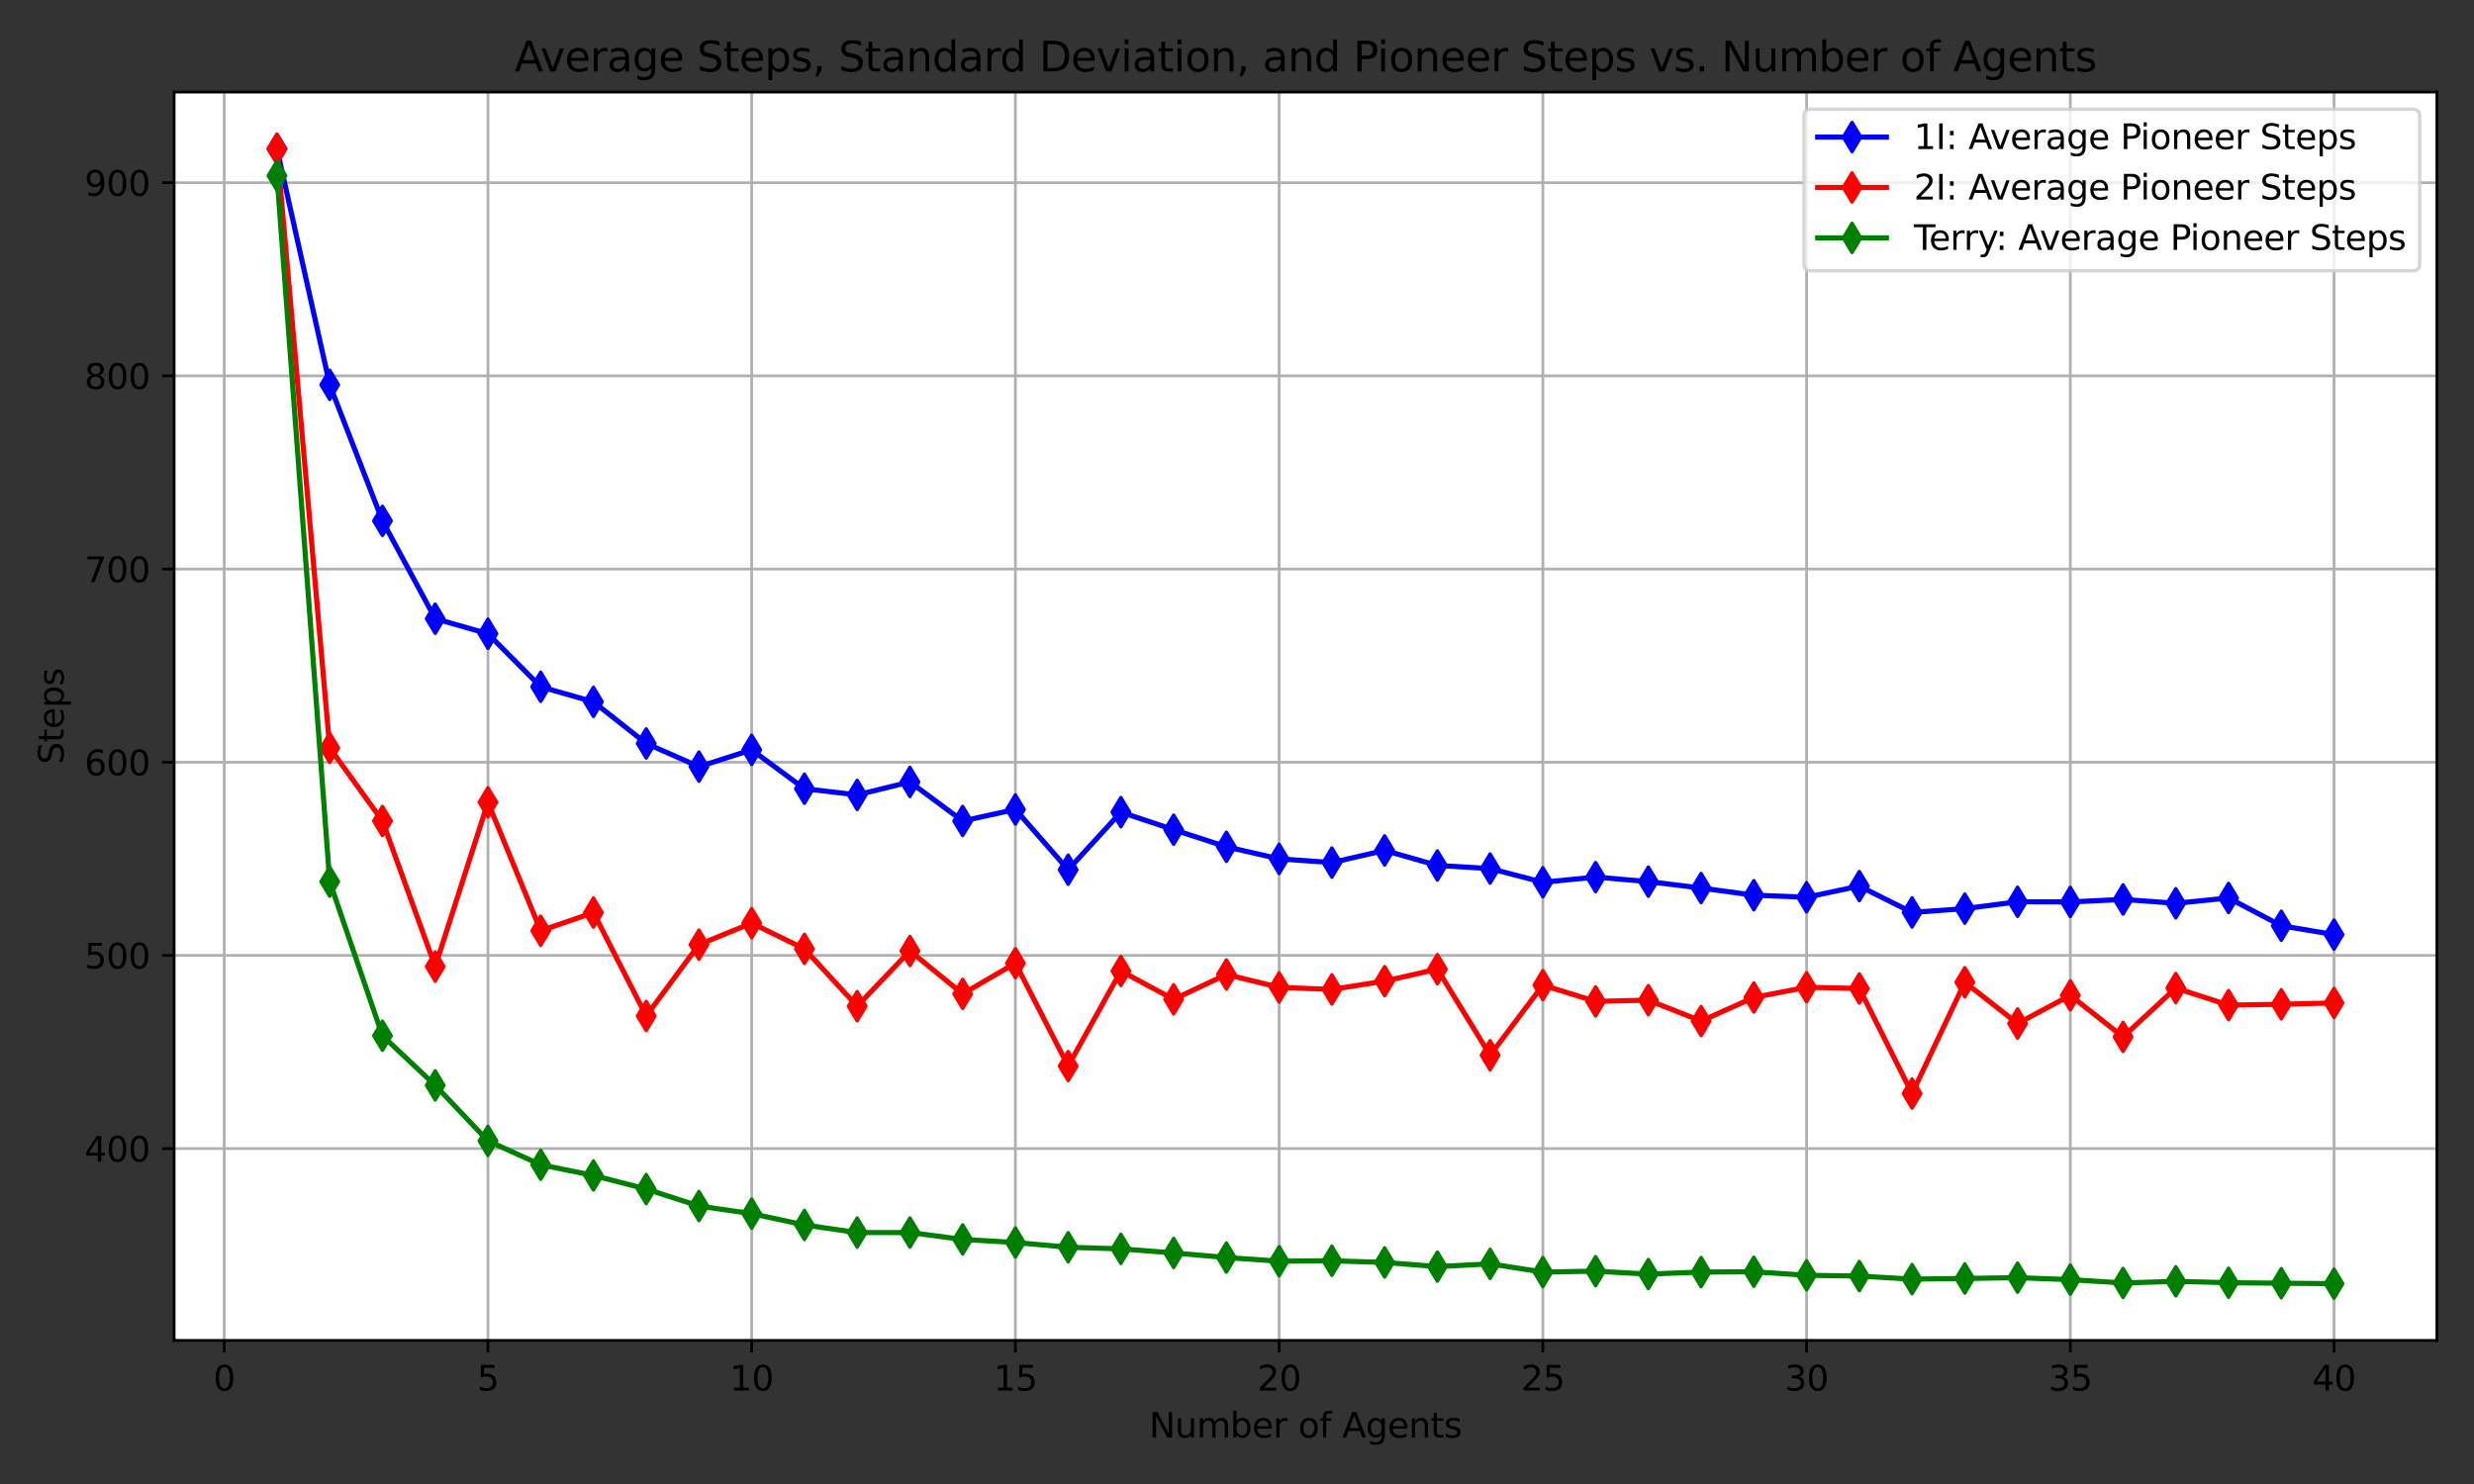 <?xml version="1.0" encoding="utf-8" standalone="no"?>
<!DOCTYPE svg PUBLIC "-//W3C//DTD SVG 1.1//EN"
  "http://www.w3.org/Graphics/SVG/1.1/DTD/svg11.dtd">
<svg xmlns:xlink="http://www.w3.org/1999/xlink" width="720pt" height="432pt" viewBox="0 0 720 432" xmlns="http://www.w3.org/2000/svg" version="1.1">
 <rect x="0" y="0" width="720" height="432" fill="#333333" stroke="none"/>
 <defs>
  <style type="text/css">*{stroke-linejoin: round; stroke-linecap: butt}</style>
 </defs>
 <g id="figure_1">
  <g id="patch_1">
   <path d="M 0 432 
L 720 432 
L 720 0 
L 0 0 
L 0 432 
z
" style="fill: none"/>
  </g>
  <g id="axes_1">
   <g id="patch_2">
    <path d="M 50.675 390.2 
L 709.2 390.2 
L 709.2 26.8 
L 50.675 26.8 
z
" style="fill: #ffffff"/>
   </g>
   <g id="matplotlib.axis_1">
    <g id="xtick_1">
     <g id="line2d_1">
      <path d="M 65.258 390.2 
L 65.258 26.8 
" clip-path="url(#p965a1a2f9b)" style="fill: none; stroke: #b0b0b0; stroke-width: 0.8; stroke-linecap: square"/>
     </g>
     <g id="line2d_2">
      <defs>
       <path id="md5990a7cb2" d="M 0 0 
L 0 3.5 
" style="stroke: #000000; stroke-width: 0.8"/>
      </defs>
      <g>
       <use xlink:href="#md5990a7cb2" x="65.258" y="390.2" style="stroke: #000000; stroke-width: 0.8"/>
      </g>
     </g>
     <g id="text_1">
      <!-- 0 -->
      <g transform="translate(62.076 404.798)scale(0.1 -0.1)">
       <defs>
        <path id="DejaVuSans-30" d="M 2034 4250 
Q 1547 4250 1301 3770 
Q 1056 3291 1056 2328 
Q 1056 1369 1301 889 
Q 1547 409 2034 409 
Q 2525 409 2770 889 
Q 3016 1369 3016 2328 
Q 3016 3291 2770 3770 
Q 2525 4250 2034 4250 
z
M 2034 4750 
Q 2819 4750 3233 4129 
Q 3647 3509 3647 2328 
Q 3647 1150 3233 529 
Q 2819 -91 2034 -91 
Q 1250 -91 836 529 
Q 422 1150 422 2328 
Q 422 3509 836 4129 
Q 1250 4750 2034 4750 
z
" transform="scale(0.016)"/>
       </defs>
       <use xlink:href="#DejaVuSans-30"/>
      </g>
     </g>
    </g>
    <g id="xtick_2">
     <g id="line2d_3">
      <path d="M 142.009 390.2 
L 142.009 26.8 
" clip-path="url(#p965a1a2f9b)" style="fill: none; stroke: #b0b0b0; stroke-width: 0.8; stroke-linecap: square"/>
     </g>
     <g id="line2d_4">
      <g>
       <use xlink:href="#md5990a7cb2" x="142.009" y="390.2" style="stroke: #000000; stroke-width: 0.8"/>
      </g>
     </g>
     <g id="text_2">
      <!-- 5 -->
      <g transform="translate(138.828 404.798)scale(0.1 -0.1)">
       <defs>
        <path id="DejaVuSans-35" d="M 691 4666 
L 3169 4666 
L 3169 4134 
L 1269 4134 
L 1269 2991 
Q 1406 3038 1543 3061 
Q 1681 3084 1819 3084 
Q 2600 3084 3056 2656 
Q 3513 2228 3513 1497 
Q 3513 744 3044 326 
Q 2575 -91 1722 -91 
Q 1428 -91 1123 -41 
Q 819 9 494 109 
L 494 744 
Q 775 591 1075 516 
Q 1375 441 1709 441 
Q 2250 441 2565 725 
Q 2881 1009 2881 1497 
Q 2881 1984 2565 2268 
Q 2250 2553 1709 2553 
Q 1456 2553 1204 2497 
Q 953 2441 691 2322 
L 691 4666 
z
" transform="scale(0.016)"/>
       </defs>
       <use xlink:href="#DejaVuSans-35"/>
      </g>
     </g>
    </g>
    <g id="xtick_3">
     <g id="line2d_5">
      <path d="M 218.76 390.2 
L 218.76 26.8 
" clip-path="url(#p965a1a2f9b)" style="fill: none; stroke: #b0b0b0; stroke-width: 0.8; stroke-linecap: square"/>
     </g>
     <g id="line2d_6">
      <g>
       <use xlink:href="#md5990a7cb2" x="218.76" y="390.2" style="stroke: #000000; stroke-width: 0.8"/>
      </g>
     </g>
     <g id="text_3">
      <!-- 10 -->
      <g transform="translate(212.398 404.798)scale(0.1 -0.1)">
       <defs>
        <path id="DejaVuSans-31" d="M 794 531 
L 1825 531 
L 1825 4091 
L 703 3866 
L 703 4441 
L 1819 4666 
L 2450 4666 
L 2450 531 
L 3481 531 
L 3481 0 
L 794 0 
L 794 531 
z
" transform="scale(0.016)"/>
       </defs>
       <use xlink:href="#DejaVuSans-31"/>
       <use xlink:href="#DejaVuSans-30" x="63.623"/>
      </g>
     </g>
    </g>
    <g id="xtick_4">
     <g id="line2d_7">
      <path d="M 295.511 390.2 
L 295.511 26.8 
" clip-path="url(#p965a1a2f9b)" style="fill: none; stroke: #b0b0b0; stroke-width: 0.8; stroke-linecap: square"/>
     </g>
     <g id="line2d_8">
      <g>
       <use xlink:href="#md5990a7cb2" x="295.511" y="390.2" style="stroke: #000000; stroke-width: 0.8"/>
      </g>
     </g>
     <g id="text_4">
      <!-- 15 -->
      <g transform="translate(289.149 404.798)scale(0.1 -0.1)">
       <use xlink:href="#DejaVuSans-31"/>
       <use xlink:href="#DejaVuSans-35" x="63.623"/>
      </g>
     </g>
    </g>
    <g id="xtick_5">
     <g id="line2d_9">
      <path d="M 372.262 390.2 
L 372.262 26.8 
" clip-path="url(#p965a1a2f9b)" style="fill: none; stroke: #b0b0b0; stroke-width: 0.8; stroke-linecap: square"/>
     </g>
     <g id="line2d_10">
      <g>
       <use xlink:href="#md5990a7cb2" x="372.262" y="390.2" style="stroke: #000000; stroke-width: 0.8"/>
      </g>
     </g>
     <g id="text_5">
      <!-- 20 -->
      <g transform="translate(365.9 404.798)scale(0.1 -0.1)">
       <defs>
        <path id="DejaVuSans-32" d="M 1228 531 
L 3431 531 
L 3431 0 
L 469 0 
L 469 531 
Q 828 903 1448 1529 
Q 2069 2156 2228 2338 
Q 2531 2678 2651 2914 
Q 2772 3150 2772 3378 
Q 2772 3750 2511 3984 
Q 2250 4219 1831 4219 
Q 1534 4219 1204 4116 
Q 875 4013 500 3803 
L 500 4441 
Q 881 4594 1212 4672 
Q 1544 4750 1819 4750 
Q 2544 4750 2975 4387 
Q 3406 4025 3406 3419 
Q 3406 3131 3298 2873 
Q 3191 2616 2906 2266 
Q 2828 2175 2409 1742 
Q 1991 1309 1228 531 
z
" transform="scale(0.016)"/>
       </defs>
       <use xlink:href="#DejaVuSans-32"/>
       <use xlink:href="#DejaVuSans-30" x="63.623"/>
      </g>
     </g>
    </g>
    <g id="xtick_6">
     <g id="line2d_11">
      <path d="M 449.014 390.2 
L 449.014 26.8 
" clip-path="url(#p965a1a2f9b)" style="fill: none; stroke: #b0b0b0; stroke-width: 0.8; stroke-linecap: square"/>
     </g>
     <g id="line2d_12">
      <g>
       <use xlink:href="#md5990a7cb2" x="449.014" y="390.2" style="stroke: #000000; stroke-width: 0.8"/>
      </g>
     </g>
     <g id="text_6">
      <!-- 25 -->
      <g transform="translate(442.651 404.798)scale(0.1 -0.1)">
       <use xlink:href="#DejaVuSans-32"/>
       <use xlink:href="#DejaVuSans-35" x="63.623"/>
      </g>
     </g>
    </g>
    <g id="xtick_7">
     <g id="line2d_13">
      <path d="M 525.765 390.2 
L 525.765 26.8 
" clip-path="url(#p965a1a2f9b)" style="fill: none; stroke: #b0b0b0; stroke-width: 0.8; stroke-linecap: square"/>
     </g>
     <g id="line2d_14">
      <g>
       <use xlink:href="#md5990a7cb2" x="525.765" y="390.2" style="stroke: #000000; stroke-width: 0.8"/>
      </g>
     </g>
     <g id="text_7">
      <!-- 30 -->
      <g transform="translate(519.402 404.798)scale(0.1 -0.1)">
       <defs>
        <path id="DejaVuSans-33" d="M 2597 2516 
Q 3050 2419 3304 2112 
Q 3559 1806 3559 1356 
Q 3559 666 3084 287 
Q 2609 -91 1734 -91 
Q 1441 -91 1130 -33 
Q 819 25 488 141 
L 488 750 
Q 750 597 1062 519 
Q 1375 441 1716 441 
Q 2309 441 2620 675 
Q 2931 909 2931 1356 
Q 2931 1769 2642 2001 
Q 2353 2234 1838 2234 
L 1294 2234 
L 1294 2753 
L 1863 2753 
Q 2328 2753 2575 2939 
Q 2822 3125 2822 3475 
Q 2822 3834 2567 4026 
Q 2313 4219 1838 4219 
Q 1578 4219 1281 4162 
Q 984 4106 628 3988 
L 628 4550 
Q 988 4650 1302 4700 
Q 1616 4750 1894 4750 
Q 2613 4750 3031 4423 
Q 3450 4097 3450 3541 
Q 3450 3153 3228 2886 
Q 3006 2619 2597 2516 
z
" transform="scale(0.016)"/>
       </defs>
       <use xlink:href="#DejaVuSans-33"/>
       <use xlink:href="#DejaVuSans-30" x="63.623"/>
      </g>
     </g>
    </g>
    <g id="xtick_8">
     <g id="line2d_15">
      <path d="M 602.516 390.2 
L 602.516 26.8 
" clip-path="url(#p965a1a2f9b)" style="fill: none; stroke: #b0b0b0; stroke-width: 0.8; stroke-linecap: square"/>
     </g>
     <g id="line2d_16">
      <g>
       <use xlink:href="#md5990a7cb2" x="602.516" y="390.2" style="stroke: #000000; stroke-width: 0.8"/>
      </g>
     </g>
     <g id="text_8">
      <!-- 35 -->
      <g transform="translate(596.153 404.798)scale(0.1 -0.1)">
       <use xlink:href="#DejaVuSans-33"/>
       <use xlink:href="#DejaVuSans-35" x="63.623"/>
      </g>
     </g>
    </g>
    <g id="xtick_9">
     <g id="line2d_17">
      <path d="M 679.267 390.2 
L 679.267 26.8 
" clip-path="url(#p965a1a2f9b)" style="fill: none; stroke: #b0b0b0; stroke-width: 0.8; stroke-linecap: square"/>
     </g>
     <g id="line2d_18">
      <g>
       <use xlink:href="#md5990a7cb2" x="679.267" y="390.2" style="stroke: #000000; stroke-width: 0.8"/>
      </g>
     </g>
     <g id="text_9">
      <!-- 40 -->
      <g transform="translate(672.905 404.798)scale(0.1 -0.1)">
       <defs>
        <path id="DejaVuSans-34" d="M 2419 4116 
L 825 1625 
L 2419 1625 
L 2419 4116 
z
M 2253 4666 
L 3047 4666 
L 3047 1625 
L 3713 1625 
L 3713 1100 
L 3047 1100 
L 3047 0 
L 2419 0 
L 2419 1100 
L 313 1100 
L 313 1709 
L 2253 4666 
z
" transform="scale(0.016)"/>
       </defs>
       <use xlink:href="#DejaVuSans-34"/>
       <use xlink:href="#DejaVuSans-30" x="63.623"/>
      </g>
     </g>
    </g>
    <g id="text_10">
     <!-- Number of Agents -->
     <g transform="translate(334.449 418.477)scale(0.1 -0.1)">
      <defs>
       <path id="DejaVuSans-4e" d="M 628 4666 
L 1478 4666 
L 3547 763 
L 3547 4666 
L 4159 4666 
L 4159 0 
L 3309 0 
L 1241 3903 
L 1241 0 
L 628 0 
L 628 4666 
z
" transform="scale(0.016)"/>
       <path id="DejaVuSans-75" d="M 544 1381 
L 544 3500 
L 1119 3500 
L 1119 1403 
Q 1119 906 1312 657 
Q 1506 409 1894 409 
Q 2359 409 2629 706 
Q 2900 1003 2900 1516 
L 2900 3500 
L 3475 3500 
L 3475 0 
L 2900 0 
L 2900 538 
Q 2691 219 2414 64 
Q 2138 -91 1772 -91 
Q 1169 -91 856 284 
Q 544 659 544 1381 
z
M 1991 3584 
L 1991 3584 
z
" transform="scale(0.016)"/>
       <path id="DejaVuSans-6d" d="M 3328 2828 
Q 3544 3216 3844 3400 
Q 4144 3584 4550 3584 
Q 5097 3584 5394 3201 
Q 5691 2819 5691 2113 
L 5691 0 
L 5113 0 
L 5113 2094 
Q 5113 2597 4934 2840 
Q 4756 3084 4391 3084 
Q 3944 3084 3684 2787 
Q 3425 2491 3425 1978 
L 3425 0 
L 2847 0 
L 2847 2094 
Q 2847 2600 2669 2842 
Q 2491 3084 2119 3084 
Q 1678 3084 1418 2786 
Q 1159 2488 1159 1978 
L 1159 0 
L 581 0 
L 581 3500 
L 1159 3500 
L 1159 2956 
Q 1356 3278 1631 3431 
Q 1906 3584 2284 3584 
Q 2666 3584 2933 3390 
Q 3200 3197 3328 2828 
z
" transform="scale(0.016)"/>
       <path id="DejaVuSans-62" d="M 3116 1747 
Q 3116 2381 2855 2742 
Q 2594 3103 2138 3103 
Q 1681 3103 1420 2742 
Q 1159 2381 1159 1747 
Q 1159 1113 1420 752 
Q 1681 391 2138 391 
Q 2594 391 2855 752 
Q 3116 1113 3116 1747 
z
M 1159 2969 
Q 1341 3281 1617 3432 
Q 1894 3584 2278 3584 
Q 2916 3584 3314 3078 
Q 3713 2572 3713 1747 
Q 3713 922 3314 415 
Q 2916 -91 2278 -91 
Q 1894 -91 1617 61 
Q 1341 213 1159 525 
L 1159 0 
L 581 0 
L 581 4863 
L 1159 4863 
L 1159 2969 
z
" transform="scale(0.016)"/>
       <path id="DejaVuSans-65" d="M 3597 1894 
L 3597 1613 
L 953 1613 
Q 991 1019 1311 708 
Q 1631 397 2203 397 
Q 2534 397 2845 478 
Q 3156 559 3463 722 
L 3463 178 
Q 3153 47 2828 -22 
Q 2503 -91 2169 -91 
Q 1331 -91 842 396 
Q 353 884 353 1716 
Q 353 2575 817 3079 
Q 1281 3584 2069 3584 
Q 2775 3584 3186 3129 
Q 3597 2675 3597 1894 
z
M 3022 2063 
Q 3016 2534 2758 2815 
Q 2500 3097 2075 3097 
Q 1594 3097 1305 2825 
Q 1016 2553 972 2059 
L 3022 2063 
z
" transform="scale(0.016)"/>
       <path id="DejaVuSans-72" d="M 2631 2963 
Q 2534 3019 2420 3045 
Q 2306 3072 2169 3072 
Q 1681 3072 1420 2755 
Q 1159 2438 1159 1844 
L 1159 0 
L 581 0 
L 581 3500 
L 1159 3500 
L 1159 2956 
Q 1341 3275 1631 3429 
Q 1922 3584 2338 3584 
Q 2397 3584 2469 3576 
Q 2541 3569 2628 3553 
L 2631 2963 
z
" transform="scale(0.016)"/>
       <path id="DejaVuSans-20" transform="scale(0.016)"/>
       <path id="DejaVuSans-6f" d="M 1959 3097 
Q 1497 3097 1228 2736 
Q 959 2375 959 1747 
Q 959 1119 1226 758 
Q 1494 397 1959 397 
Q 2419 397 2687 759 
Q 2956 1122 2956 1747 
Q 2956 2369 2687 2733 
Q 2419 3097 1959 3097 
z
M 1959 3584 
Q 2709 3584 3137 3096 
Q 3566 2609 3566 1747 
Q 3566 888 3137 398 
Q 2709 -91 1959 -91 
Q 1206 -91 779 398 
Q 353 888 353 1747 
Q 353 2609 779 3096 
Q 1206 3584 1959 3584 
z
" transform="scale(0.016)"/>
       <path id="DejaVuSans-66" d="M 2375 4863 
L 2375 4384 
L 1825 4384 
Q 1516 4384 1395 4259 
Q 1275 4134 1275 3809 
L 1275 3500 
L 2222 3500 
L 2222 3053 
L 1275 3053 
L 1275 0 
L 697 0 
L 697 3053 
L 147 3053 
L 147 3500 
L 697 3500 
L 697 3744 
Q 697 4328 969 4595 
Q 1241 4863 1831 4863 
L 2375 4863 
z
" transform="scale(0.016)"/>
       <path id="DejaVuSans-41" d="M 2188 4044 
L 1331 1722 
L 3047 1722 
L 2188 4044 
z
M 1831 4666 
L 2547 4666 
L 4325 0 
L 3669 0 
L 3244 1197 
L 1141 1197 
L 716 0 
L 50 0 
L 1831 4666 
z
" transform="scale(0.016)"/>
       <path id="DejaVuSans-67" d="M 2906 1791 
Q 2906 2416 2648 2759 
Q 2391 3103 1925 3103 
Q 1463 3103 1205 2759 
Q 947 2416 947 1791 
Q 947 1169 1205 825 
Q 1463 481 1925 481 
Q 2391 481 2648 825 
Q 2906 1169 2906 1791 
z
M 3481 434 
Q 3481 -459 3084 -895 
Q 2688 -1331 1869 -1331 
Q 1566 -1331 1297 -1286 
Q 1028 -1241 775 -1147 
L 775 -588 
Q 1028 -725 1275 -790 
Q 1522 -856 1778 -856 
Q 2344 -856 2625 -561 
Q 2906 -266 2906 331 
L 2906 616 
Q 2728 306 2450 153 
Q 2172 0 1784 0 
Q 1141 0 747 490 
Q 353 981 353 1791 
Q 353 2603 747 3093 
Q 1141 3584 1784 3584 
Q 2172 3584 2450 3431 
Q 2728 3278 2906 2969 
L 2906 3500 
L 3481 3500 
L 3481 434 
z
" transform="scale(0.016)"/>
       <path id="DejaVuSans-6e" d="M 3513 2113 
L 3513 0 
L 2938 0 
L 2938 2094 
Q 2938 2591 2744 2837 
Q 2550 3084 2163 3084 
Q 1697 3084 1428 2787 
Q 1159 2491 1159 1978 
L 1159 0 
L 581 0 
L 581 3500 
L 1159 3500 
L 1159 2956 
Q 1366 3272 1645 3428 
Q 1925 3584 2291 3584 
Q 2894 3584 3203 3211 
Q 3513 2838 3513 2113 
z
" transform="scale(0.016)"/>
       <path id="DejaVuSans-74" d="M 1172 4494 
L 1172 3500 
L 2356 3500 
L 2356 3053 
L 1172 3053 
L 1172 1153 
Q 1172 725 1289 603 
Q 1406 481 1766 481 
L 2356 481 
L 2356 0 
L 1766 0 
Q 1100 0 847 248 
Q 594 497 594 1153 
L 594 3053 
L 172 3053 
L 172 3500 
L 594 3500 
L 594 4494 
L 1172 4494 
z
" transform="scale(0.016)"/>
       <path id="DejaVuSans-73" d="M 2834 3397 
L 2834 2853 
Q 2591 2978 2328 3040 
Q 2066 3103 1784 3103 
Q 1356 3103 1142 2972 
Q 928 2841 928 2578 
Q 928 2378 1081 2264 
Q 1234 2150 1697 2047 
L 1894 2003 
Q 2506 1872 2764 1633 
Q 3022 1394 3022 966 
Q 3022 478 2636 193 
Q 2250 -91 1575 -91 
Q 1294 -91 989 -36 
Q 684 19 347 128 
L 347 722 
Q 666 556 975 473 
Q 1284 391 1588 391 
Q 1994 391 2212 530 
Q 2431 669 2431 922 
Q 2431 1156 2273 1281 
Q 2116 1406 1581 1522 
L 1381 1569 
Q 847 1681 609 1914 
Q 372 2147 372 2553 
Q 372 3047 722 3315 
Q 1072 3584 1716 3584 
Q 2034 3584 2315 3537 
Q 2597 3491 2834 3397 
z
" transform="scale(0.016)"/>
      </defs>
      <use xlink:href="#DejaVuSans-4e"/>
      <use xlink:href="#DejaVuSans-75" x="74.805"/>
      <use xlink:href="#DejaVuSans-6d" x="138.184"/>
      <use xlink:href="#DejaVuSans-62" x="235.596"/>
      <use xlink:href="#DejaVuSans-65" x="299.072"/>
      <use xlink:href="#DejaVuSans-72" x="360.596"/>
      <use xlink:href="#DejaVuSans-20" x="401.709"/>
      <use xlink:href="#DejaVuSans-6f" x="433.496"/>
      <use xlink:href="#DejaVuSans-66" x="494.678"/>
      <use xlink:href="#DejaVuSans-20" x="529.883"/>
      <use xlink:href="#DejaVuSans-41" x="561.67"/>
      <use xlink:href="#DejaVuSans-67" x="630.078"/>
      <use xlink:href="#DejaVuSans-65" x="693.555"/>
      <use xlink:href="#DejaVuSans-6e" x="755.078"/>
      <use xlink:href="#DejaVuSans-74" x="818.457"/>
      <use xlink:href="#DejaVuSans-73" x="857.666"/>
     </g>
    </g>
   </g>
   <g id="matplotlib.axis_2">
    <g id="ytick_1">
     <g id="line2d_19">
      <path d="M 50.675 334.358 
L 709.2 334.358 
" clip-path="url(#p965a1a2f9b)" style="fill: none; stroke: #b0b0b0; stroke-width: 0.8; stroke-linecap: square"/>
     </g>
     <g id="line2d_20">
      <defs>
       <path id="m4eb31ae91c" d="M 0 0 
L -3.5 0 
" style="stroke: #000000; stroke-width: 0.8"/>
      </defs>
      <g>
       <use xlink:href="#m4eb31ae91c" x="50.675" y="334.358" style="stroke: #000000; stroke-width: 0.8"/>
      </g>
     </g>
     <g id="text_11">
      <!-- 400 -->
      <g transform="translate(24.587 338.158)scale(0.1 -0.1)">
       <use xlink:href="#DejaVuSans-34"/>
       <use xlink:href="#DejaVuSans-30" x="63.623"/>
       <use xlink:href="#DejaVuSans-30" x="127.246"/>
      </g>
     </g>
    </g>
    <g id="ytick_2">
     <g id="line2d_21">
      <path d="M 50.675 278.124 
L 709.2 278.124 
" clip-path="url(#p965a1a2f9b)" style="fill: none; stroke: #b0b0b0; stroke-width: 0.8; stroke-linecap: square"/>
     </g>
     <g id="line2d_22">
      <g>
       <use xlink:href="#m4eb31ae91c" x="50.675" y="278.124" style="stroke: #000000; stroke-width: 0.8"/>
      </g>
     </g>
     <g id="text_12">
      <!-- 500 -->
      <g transform="translate(24.587 281.924)scale(0.1 -0.1)">
       <use xlink:href="#DejaVuSans-35"/>
       <use xlink:href="#DejaVuSans-30" x="63.623"/>
       <use xlink:href="#DejaVuSans-30" x="127.246"/>
      </g>
     </g>
    </g>
    <g id="ytick_3">
     <g id="line2d_23">
      <path d="M 50.675 221.89 
L 709.2 221.89 
" clip-path="url(#p965a1a2f9b)" style="fill: none; stroke: #b0b0b0; stroke-width: 0.8; stroke-linecap: square"/>
     </g>
     <g id="line2d_24">
      <g>
       <use xlink:href="#m4eb31ae91c" x="50.675" y="221.89" style="stroke: #000000; stroke-width: 0.8"/>
      </g>
     </g>
     <g id="text_13">
      <!-- 600 -->
      <g transform="translate(24.587 225.69)scale(0.1 -0.1)">
       <defs>
        <path id="DejaVuSans-36" d="M 2113 2584 
Q 1688 2584 1439 2293 
Q 1191 2003 1191 1497 
Q 1191 994 1439 701 
Q 1688 409 2113 409 
Q 2538 409 2786 701 
Q 3034 994 3034 1497 
Q 3034 2003 2786 2293 
Q 2538 2584 2113 2584 
z
M 3366 4563 
L 3366 3988 
Q 3128 4100 2886 4159 
Q 2644 4219 2406 4219 
Q 1781 4219 1451 3797 
Q 1122 3375 1075 2522 
Q 1259 2794 1537 2939 
Q 1816 3084 2150 3084 
Q 2853 3084 3261 2657 
Q 3669 2231 3669 1497 
Q 3669 778 3244 343 
Q 2819 -91 2113 -91 
Q 1303 -91 875 529 
Q 447 1150 447 2328 
Q 447 3434 972 4092 
Q 1497 4750 2381 4750 
Q 2619 4750 2861 4703 
Q 3103 4656 3366 4563 
z
" transform="scale(0.016)"/>
       </defs>
       <use xlink:href="#DejaVuSans-36"/>
       <use xlink:href="#DejaVuSans-30" x="63.623"/>
       <use xlink:href="#DejaVuSans-30" x="127.246"/>
      </g>
     </g>
    </g>
    <g id="ytick_4">
     <g id="line2d_25">
      <path d="M 50.675 165.656 
L 709.2 165.656 
" clip-path="url(#p965a1a2f9b)" style="fill: none; stroke: #b0b0b0; stroke-width: 0.8; stroke-linecap: square"/>
     </g>
     <g id="line2d_26">
      <g>
       <use xlink:href="#m4eb31ae91c" x="50.675" y="165.656" style="stroke: #000000; stroke-width: 0.8"/>
      </g>
     </g>
     <g id="text_14">
      <!-- 700 -->
      <g transform="translate(24.587 169.456)scale(0.1 -0.1)">
       <defs>
        <path id="DejaVuSans-37" d="M 525 4666 
L 3525 4666 
L 3525 4397 
L 1831 0 
L 1172 0 
L 2766 4134 
L 525 4134 
L 525 4666 
z
" transform="scale(0.016)"/>
       </defs>
       <use xlink:href="#DejaVuSans-37"/>
       <use xlink:href="#DejaVuSans-30" x="63.623"/>
       <use xlink:href="#DejaVuSans-30" x="127.246"/>
      </g>
     </g>
    </g>
    <g id="ytick_5">
     <g id="line2d_27">
      <path d="M 50.675 109.422 
L 709.2 109.422 
" clip-path="url(#p965a1a2f9b)" style="fill: none; stroke: #b0b0b0; stroke-width: 0.8; stroke-linecap: square"/>
     </g>
     <g id="line2d_28">
      <g>
       <use xlink:href="#m4eb31ae91c" x="50.675" y="109.422" style="stroke: #000000; stroke-width: 0.8"/>
      </g>
     </g>
     <g id="text_15">
      <!-- 800 -->
      <g transform="translate(24.587 113.222)scale(0.1 -0.1)">
       <defs>
        <path id="DejaVuSans-38" d="M 2034 2216 
Q 1584 2216 1326 1975 
Q 1069 1734 1069 1313 
Q 1069 891 1326 650 
Q 1584 409 2034 409 
Q 2484 409 2743 651 
Q 3003 894 3003 1313 
Q 3003 1734 2745 1975 
Q 2488 2216 2034 2216 
z
M 1403 2484 
Q 997 2584 770 2862 
Q 544 3141 544 3541 
Q 544 4100 942 4425 
Q 1341 4750 2034 4750 
Q 2731 4750 3128 4425 
Q 3525 4100 3525 3541 
Q 3525 3141 3298 2862 
Q 3072 2584 2669 2484 
Q 3125 2378 3379 2068 
Q 3634 1759 3634 1313 
Q 3634 634 3220 271 
Q 2806 -91 2034 -91 
Q 1263 -91 848 271 
Q 434 634 434 1313 
Q 434 1759 690 2068 
Q 947 2378 1403 2484 
z
M 1172 3481 
Q 1172 3119 1398 2916 
Q 1625 2713 2034 2713 
Q 2441 2713 2670 2916 
Q 2900 3119 2900 3481 
Q 2900 3844 2670 4047 
Q 2441 4250 2034 4250 
Q 1625 4250 1398 4047 
Q 1172 3844 1172 3481 
z
" transform="scale(0.016)"/>
       </defs>
       <use xlink:href="#DejaVuSans-38"/>
       <use xlink:href="#DejaVuSans-30" x="63.623"/>
       <use xlink:href="#DejaVuSans-30" x="127.246"/>
      </g>
     </g>
    </g>
    <g id="ytick_6">
     <g id="line2d_29">
      <path d="M 50.675 53.188 
L 709.2 53.188 
" clip-path="url(#p965a1a2f9b)" style="fill: none; stroke: #b0b0b0; stroke-width: 0.8; stroke-linecap: square"/>
     </g>
     <g id="line2d_30">
      <g>
       <use xlink:href="#m4eb31ae91c" x="50.675" y="53.188" style="stroke: #000000; stroke-width: 0.8"/>
      </g>
     </g>
     <g id="text_16">
      <!-- 900 -->
      <g transform="translate(24.587 56.988)scale(0.1 -0.1)">
       <defs>
        <path id="DejaVuSans-39" d="M 703 97 
L 703 672 
Q 941 559 1184 500 
Q 1428 441 1663 441 
Q 2288 441 2617 861 
Q 2947 1281 2994 2138 
Q 2813 1869 2534 1725 
Q 2256 1581 1919 1581 
Q 1219 1581 811 2004 
Q 403 2428 403 3163 
Q 403 3881 828 4315 
Q 1253 4750 1959 4750 
Q 2769 4750 3195 4129 
Q 3622 3509 3622 2328 
Q 3622 1225 3098 567 
Q 2575 -91 1691 -91 
Q 1453 -91 1209 -44 
Q 966 3 703 97 
z
M 1959 2075 
Q 2384 2075 2632 2365 
Q 2881 2656 2881 3163 
Q 2881 3666 2632 3958 
Q 2384 4250 1959 4250 
Q 1534 4250 1286 3958 
Q 1038 3666 1038 3163 
Q 1038 2656 1286 2365 
Q 1534 2075 1959 2075 
z
" transform="scale(0.016)"/>
       </defs>
       <use xlink:href="#DejaVuSans-39"/>
       <use xlink:href="#DejaVuSans-30" x="63.623"/>
       <use xlink:href="#DejaVuSans-30" x="127.246"/>
      </g>
     </g>
    </g>
    <g id="text_17">
     <!-- Steps -->
     <g transform="translate(18.508 222.49)rotate(-90)scale(0.1 -0.1)">
      <defs>
       <path id="DejaVuSans-53" d="M 3425 4513 
L 3425 3897 
Q 3066 4069 2747 4153 
Q 2428 4238 2131 4238 
Q 1616 4238 1336 4038 
Q 1056 3838 1056 3469 
Q 1056 3159 1242 3001 
Q 1428 2844 1947 2747 
L 2328 2669 
Q 3034 2534 3370 2195 
Q 3706 1856 3706 1288 
Q 3706 609 3251 259 
Q 2797 -91 1919 -91 
Q 1588 -91 1214 -16 
Q 841 59 441 206 
L 441 856 
Q 825 641 1194 531 
Q 1563 422 1919 422 
Q 2459 422 2753 634 
Q 3047 847 3047 1241 
Q 3047 1584 2836 1778 
Q 2625 1972 2144 2069 
L 1759 2144 
Q 1053 2284 737 2584 
Q 422 2884 422 3419 
Q 422 4038 858 4394 
Q 1294 4750 2059 4750 
Q 2388 4750 2728 4690 
Q 3069 4631 3425 4513 
z
" transform="scale(0.016)"/>
       <path id="DejaVuSans-70" d="M 1159 525 
L 1159 -1331 
L 581 -1331 
L 581 3500 
L 1159 3500 
L 1159 2969 
Q 1341 3281 1617 3432 
Q 1894 3584 2278 3584 
Q 2916 3584 3314 3078 
Q 3713 2572 3713 1747 
Q 3713 922 3314 415 
Q 2916 -91 2278 -91 
Q 1894 -91 1617 61 
Q 1341 213 1159 525 
z
M 3116 1747 
Q 3116 2381 2855 2742 
Q 2594 3103 2138 3103 
Q 1681 3103 1420 2742 
Q 1159 2381 1159 1747 
Q 1159 1113 1420 752 
Q 1681 391 2138 391 
Q 2594 391 2855 752 
Q 3116 1113 3116 1747 
z
" transform="scale(0.016)"/>
      </defs>
      <use xlink:href="#DejaVuSans-53"/>
      <use xlink:href="#DejaVuSans-74" x="63.477"/>
      <use xlink:href="#DejaVuSans-65" x="102.686"/>
      <use xlink:href="#DejaVuSans-70" x="164.209"/>
      <use xlink:href="#DejaVuSans-73" x="227.686"/>
     </g>
    </g>
   </g>
   <g id="line2d_31">
    <path d="M 80.608 43.318 
L 95.958 112.023 
L 111.308 151.625 
L 126.659 180.111 
L 142.009 184.484 
L 157.359 199.941 
L 172.709 204.309 
L 188.06 216.424 
L 203.41 223.177 
L 218.76 218.273 
L 234.11 229.601 
L 249.461 231.396 
L 264.811 227.631 
L 280.161 238.986 
L 295.511 235.639 
L 310.861 253.184 
L 326.212 236.417 
L 341.562 241.527 
L 356.912 246.512 
L 372.262 250.025 
L 387.613 251.101 
L 402.963 247.56 
L 418.313 251.946 
L 433.663 252.846 
L 449.014 256.828 
L 464.364 255.325 
L 479.714 256.643 
L 495.064 258.515 
L 510.414 260.593 
L 525.765 261.191 
L 541.115 257.948 
L 556.465 265.614 
L 571.815 264.507 
L 587.166 262.514 
L 602.516 262.559 
L 617.866 261.826 
L 633.216 262.95 
L 648.567 261.407 
L 663.917 269.491 
L 679.267 272.06 
" clip-path="url(#p965a1a2f9b)" style="fill: none; stroke: #0000ff; stroke-width: 1.5; stroke-linecap: square"/>
    <defs>
     <path id="mfaf430194a" d="M -0 4.243 
L 2.546 0 
L 0 -4.243 
L -2.546 -0 
z
" style="stroke: #0000ff; stroke-linejoin: miter"/>
    </defs>
    <g clip-path="url(#p965a1a2f9b)">
     <use xlink:href="#mfaf430194a" x="80.608" y="43.318" style="fill: #0000ff; stroke: #0000ff; stroke-linejoin: miter"/>
     <use xlink:href="#mfaf430194a" x="95.958" y="112.023" style="fill: #0000ff; stroke: #0000ff; stroke-linejoin: miter"/>
     <use xlink:href="#mfaf430194a" x="111.308" y="151.625" style="fill: #0000ff; stroke: #0000ff; stroke-linejoin: miter"/>
     <use xlink:href="#mfaf430194a" x="126.659" y="180.111" style="fill: #0000ff; stroke: #0000ff; stroke-linejoin: miter"/>
     <use xlink:href="#mfaf430194a" x="142.009" y="184.484" style="fill: #0000ff; stroke: #0000ff; stroke-linejoin: miter"/>
     <use xlink:href="#mfaf430194a" x="157.359" y="199.941" style="fill: #0000ff; stroke: #0000ff; stroke-linejoin: miter"/>
     <use xlink:href="#mfaf430194a" x="172.709" y="204.309" style="fill: #0000ff; stroke: #0000ff; stroke-linejoin: miter"/>
     <use xlink:href="#mfaf430194a" x="188.06" y="216.424" style="fill: #0000ff; stroke: #0000ff; stroke-linejoin: miter"/>
     <use xlink:href="#mfaf430194a" x="203.41" y="223.177" style="fill: #0000ff; stroke: #0000ff; stroke-linejoin: miter"/>
     <use xlink:href="#mfaf430194a" x="218.76" y="218.273" style="fill: #0000ff; stroke: #0000ff; stroke-linejoin: miter"/>
     <use xlink:href="#mfaf430194a" x="234.11" y="229.601" style="fill: #0000ff; stroke: #0000ff; stroke-linejoin: miter"/>
     <use xlink:href="#mfaf430194a" x="249.461" y="231.396" style="fill: #0000ff; stroke: #0000ff; stroke-linejoin: miter"/>
     <use xlink:href="#mfaf430194a" x="264.811" y="227.631" style="fill: #0000ff; stroke: #0000ff; stroke-linejoin: miter"/>
     <use xlink:href="#mfaf430194a" x="280.161" y="238.986" style="fill: #0000ff; stroke: #0000ff; stroke-linejoin: miter"/>
     <use xlink:href="#mfaf430194a" x="295.511" y="235.639" style="fill: #0000ff; stroke: #0000ff; stroke-linejoin: miter"/>
     <use xlink:href="#mfaf430194a" x="310.861" y="253.184" style="fill: #0000ff; stroke: #0000ff; stroke-linejoin: miter"/>
     <use xlink:href="#mfaf430194a" x="326.212" y="236.417" style="fill: #0000ff; stroke: #0000ff; stroke-linejoin: miter"/>
     <use xlink:href="#mfaf430194a" x="341.562" y="241.527" style="fill: #0000ff; stroke: #0000ff; stroke-linejoin: miter"/>
     <use xlink:href="#mfaf430194a" x="356.912" y="246.512" style="fill: #0000ff; stroke: #0000ff; stroke-linejoin: miter"/>
     <use xlink:href="#mfaf430194a" x="372.262" y="250.025" style="fill: #0000ff; stroke: #0000ff; stroke-linejoin: miter"/>
     <use xlink:href="#mfaf430194a" x="387.613" y="251.101" style="fill: #0000ff; stroke: #0000ff; stroke-linejoin: miter"/>
     <use xlink:href="#mfaf430194a" x="402.963" y="247.56" style="fill: #0000ff; stroke: #0000ff; stroke-linejoin: miter"/>
     <use xlink:href="#mfaf430194a" x="418.313" y="251.946" style="fill: #0000ff; stroke: #0000ff; stroke-linejoin: miter"/>
     <use xlink:href="#mfaf430194a" x="433.663" y="252.846" style="fill: #0000ff; stroke: #0000ff; stroke-linejoin: miter"/>
     <use xlink:href="#mfaf430194a" x="449.014" y="256.828" style="fill: #0000ff; stroke: #0000ff; stroke-linejoin: miter"/>
     <use xlink:href="#mfaf430194a" x="464.364" y="255.325" style="fill: #0000ff; stroke: #0000ff; stroke-linejoin: miter"/>
     <use xlink:href="#mfaf430194a" x="479.714" y="256.643" style="fill: #0000ff; stroke: #0000ff; stroke-linejoin: miter"/>
     <use xlink:href="#mfaf430194a" x="495.064" y="258.515" style="fill: #0000ff; stroke: #0000ff; stroke-linejoin: miter"/>
     <use xlink:href="#mfaf430194a" x="510.414" y="260.593" style="fill: #0000ff; stroke: #0000ff; stroke-linejoin: miter"/>
     <use xlink:href="#mfaf430194a" x="525.765" y="261.191" style="fill: #0000ff; stroke: #0000ff; stroke-linejoin: miter"/>
     <use xlink:href="#mfaf430194a" x="541.115" y="257.948" style="fill: #0000ff; stroke: #0000ff; stroke-linejoin: miter"/>
     <use xlink:href="#mfaf430194a" x="556.465" y="265.614" style="fill: #0000ff; stroke: #0000ff; stroke-linejoin: miter"/>
     <use xlink:href="#mfaf430194a" x="571.815" y="264.507" style="fill: #0000ff; stroke: #0000ff; stroke-linejoin: miter"/>
     <use xlink:href="#mfaf430194a" x="587.166" y="262.514" style="fill: #0000ff; stroke: #0000ff; stroke-linejoin: miter"/>
     <use xlink:href="#mfaf430194a" x="602.516" y="262.559" style="fill: #0000ff; stroke: #0000ff; stroke-linejoin: miter"/>
     <use xlink:href="#mfaf430194a" x="617.866" y="261.826" style="fill: #0000ff; stroke: #0000ff; stroke-linejoin: miter"/>
     <use xlink:href="#mfaf430194a" x="633.216" y="262.95" style="fill: #0000ff; stroke: #0000ff; stroke-linejoin: miter"/>
     <use xlink:href="#mfaf430194a" x="648.567" y="261.407" style="fill: #0000ff; stroke: #0000ff; stroke-linejoin: miter"/>
     <use xlink:href="#mfaf430194a" x="663.917" y="269.491" style="fill: #0000ff; stroke: #0000ff; stroke-linejoin: miter"/>
     <use xlink:href="#mfaf430194a" x="679.267" y="272.06" style="fill: #0000ff; stroke: #0000ff; stroke-linejoin: miter"/>
    </g>
   </g>
   <g id="line2d_32">
    <path d="M 80.608 43.318 
L 95.958 217.698 
L 111.308 238.99 
L 126.659 281.359 
L 142.009 233.551 
L 157.359 270.949 
L 172.709 265.659 
L 188.06 295.75 
L 203.41 274.989 
L 218.76 268.731 
L 234.11 276.222 
L 249.461 292.898 
L 264.811 276.82 
L 280.161 289.313 
L 295.511 280.396 
L 310.861 310.344 
L 326.212 282.664 
L 341.562 290.905 
L 356.912 283.676 
L 372.262 287.423 
L 387.613 288.026 
L 402.963 285.61 
L 418.313 282.124 
L 433.663 307.186 
L 449.014 286.776 
L 464.364 291.508 
L 479.714 291.144 
L 495.064 297.231 
L 510.414 290.374 
L 525.765 287.387 
L 541.115 287.752 
L 556.465 318.33 
L 571.815 285.934 
L 587.166 297.955 
L 602.516 289.749 
L 617.866 301.842 
L 633.216 287.617 
L 648.567 292.597 
L 663.917 292.349 
L 679.267 291.954 
" clip-path="url(#p965a1a2f9b)" style="fill: none; stroke: #ff0000; stroke-width: 1.5; stroke-linecap: square"/>
    <defs>
     <path id="m95c8ab60aa" d="M -0 4.243 
L 2.546 0 
L 0 -4.243 
L -2.546 -0 
z
" style="stroke: #ff0000; stroke-linejoin: miter"/>
    </defs>
    <g clip-path="url(#p965a1a2f9b)">
     <use xlink:href="#m95c8ab60aa" x="80.608" y="43.318" style="fill: #ff0000; stroke: #ff0000; stroke-linejoin: miter"/>
     <use xlink:href="#m95c8ab60aa" x="95.958" y="217.698" style="fill: #ff0000; stroke: #ff0000; stroke-linejoin: miter"/>
     <use xlink:href="#m95c8ab60aa" x="111.308" y="238.99" style="fill: #ff0000; stroke: #ff0000; stroke-linejoin: miter"/>
     <use xlink:href="#m95c8ab60aa" x="126.659" y="281.359" style="fill: #ff0000; stroke: #ff0000; stroke-linejoin: miter"/>
     <use xlink:href="#m95c8ab60aa" x="142.009" y="233.551" style="fill: #ff0000; stroke: #ff0000; stroke-linejoin: miter"/>
     <use xlink:href="#m95c8ab60aa" x="157.359" y="270.949" style="fill: #ff0000; stroke: #ff0000; stroke-linejoin: miter"/>
     <use xlink:href="#m95c8ab60aa" x="172.709" y="265.659" style="fill: #ff0000; stroke: #ff0000; stroke-linejoin: miter"/>
     <use xlink:href="#m95c8ab60aa" x="188.06" y="295.75" style="fill: #ff0000; stroke: #ff0000; stroke-linejoin: miter"/>
     <use xlink:href="#m95c8ab60aa" x="203.41" y="274.989" style="fill: #ff0000; stroke: #ff0000; stroke-linejoin: miter"/>
     <use xlink:href="#m95c8ab60aa" x="218.76" y="268.731" style="fill: #ff0000; stroke: #ff0000; stroke-linejoin: miter"/>
     <use xlink:href="#m95c8ab60aa" x="234.11" y="276.222" style="fill: #ff0000; stroke: #ff0000; stroke-linejoin: miter"/>
     <use xlink:href="#m95c8ab60aa" x="249.461" y="292.898" style="fill: #ff0000; stroke: #ff0000; stroke-linejoin: miter"/>
     <use xlink:href="#m95c8ab60aa" x="264.811" y="276.82" style="fill: #ff0000; stroke: #ff0000; stroke-linejoin: miter"/>
     <use xlink:href="#m95c8ab60aa" x="280.161" y="289.313" style="fill: #ff0000; stroke: #ff0000; stroke-linejoin: miter"/>
     <use xlink:href="#m95c8ab60aa" x="295.511" y="280.396" style="fill: #ff0000; stroke: #ff0000; stroke-linejoin: miter"/>
     <use xlink:href="#m95c8ab60aa" x="310.861" y="310.344" style="fill: #ff0000; stroke: #ff0000; stroke-linejoin: miter"/>
     <use xlink:href="#m95c8ab60aa" x="326.212" y="282.664" style="fill: #ff0000; stroke: #ff0000; stroke-linejoin: miter"/>
     <use xlink:href="#m95c8ab60aa" x="341.562" y="290.905" style="fill: #ff0000; stroke: #ff0000; stroke-linejoin: miter"/>
     <use xlink:href="#m95c8ab60aa" x="356.912" y="283.676" style="fill: #ff0000; stroke: #ff0000; stroke-linejoin: miter"/>
     <use xlink:href="#m95c8ab60aa" x="372.262" y="287.423" style="fill: #ff0000; stroke: #ff0000; stroke-linejoin: miter"/>
     <use xlink:href="#m95c8ab60aa" x="387.613" y="288.026" style="fill: #ff0000; stroke: #ff0000; stroke-linejoin: miter"/>
     <use xlink:href="#m95c8ab60aa" x="402.963" y="285.61" style="fill: #ff0000; stroke: #ff0000; stroke-linejoin: miter"/>
     <use xlink:href="#m95c8ab60aa" x="418.313" y="282.124" style="fill: #ff0000; stroke: #ff0000; stroke-linejoin: miter"/>
     <use xlink:href="#m95c8ab60aa" x="433.663" y="307.186" style="fill: #ff0000; stroke: #ff0000; stroke-linejoin: miter"/>
     <use xlink:href="#m95c8ab60aa" x="449.014" y="286.776" style="fill: #ff0000; stroke: #ff0000; stroke-linejoin: miter"/>
     <use xlink:href="#m95c8ab60aa" x="464.364" y="291.508" style="fill: #ff0000; stroke: #ff0000; stroke-linejoin: miter"/>
     <use xlink:href="#m95c8ab60aa" x="479.714" y="291.144" style="fill: #ff0000; stroke: #ff0000; stroke-linejoin: miter"/>
     <use xlink:href="#m95c8ab60aa" x="495.064" y="297.231" style="fill: #ff0000; stroke: #ff0000; stroke-linejoin: miter"/>
     <use xlink:href="#m95c8ab60aa" x="510.414" y="290.374" style="fill: #ff0000; stroke: #ff0000; stroke-linejoin: miter"/>
     <use xlink:href="#m95c8ab60aa" x="525.765" y="287.387" style="fill: #ff0000; stroke: #ff0000; stroke-linejoin: miter"/>
     <use xlink:href="#m95c8ab60aa" x="541.115" y="287.752" style="fill: #ff0000; stroke: #ff0000; stroke-linejoin: miter"/>
     <use xlink:href="#m95c8ab60aa" x="556.465" y="318.33" style="fill: #ff0000; stroke: #ff0000; stroke-linejoin: miter"/>
     <use xlink:href="#m95c8ab60aa" x="571.815" y="285.934" style="fill: #ff0000; stroke: #ff0000; stroke-linejoin: miter"/>
     <use xlink:href="#m95c8ab60aa" x="587.166" y="297.955" style="fill: #ff0000; stroke: #ff0000; stroke-linejoin: miter"/>
     <use xlink:href="#m95c8ab60aa" x="602.516" y="289.749" style="fill: #ff0000; stroke: #ff0000; stroke-linejoin: miter"/>
     <use xlink:href="#m95c8ab60aa" x="617.866" y="301.842" style="fill: #ff0000; stroke: #ff0000; stroke-linejoin: miter"/>
     <use xlink:href="#m95c8ab60aa" x="633.216" y="287.617" style="fill: #ff0000; stroke: #ff0000; stroke-linejoin: miter"/>
     <use xlink:href="#m95c8ab60aa" x="648.567" y="292.597" style="fill: #ff0000; stroke: #ff0000; stroke-linejoin: miter"/>
     <use xlink:href="#m95c8ab60aa" x="663.917" y="292.349" style="fill: #ff0000; stroke: #ff0000; stroke-linejoin: miter"/>
     <use xlink:href="#m95c8ab60aa" x="679.267" y="291.954" style="fill: #ff0000; stroke: #ff0000; stroke-linejoin: miter"/>
    </g>
   </g>
   <g id="line2d_33">
    <path d="M 80.608 51.15 
L 95.958 256.661 
L 111.308 301.504 
L 126.659 315.959 
L 142.009 332.123 
L 157.359 339.064 
L 172.709 342.182 
L 188.06 346.136 
L 203.41 351.089 
L 218.76 353.303 
L 234.11 356.596 
L 249.461 358.809 
L 264.811 358.8 
L 280.161 360.806 
L 295.511 361.706 
L 310.861 363.083 
L 326.212 363.551 
L 341.562 364.743 
L 356.912 366.074 
L 372.262 367.132 
L 387.613 367.015 
L 402.963 367.505 
L 418.313 368.715 
L 433.663 367.914 
L 449.014 370.303 
L 464.364 370.042 
L 479.714 370.893 
L 495.064 370.308 
L 510.414 370.213 
L 525.765 371.239 
L 541.115 371.468 
L 556.465 372.359 
L 571.815 372.161 
L 587.166 371.936 
L 602.516 372.508 
L 617.866 373.479 
L 633.216 372.998 
L 648.567 373.407 
L 663.917 373.551 
L 679.267 373.682 
" clip-path="url(#p965a1a2f9b)" style="fill: none; stroke: #008000; stroke-width: 1.5; stroke-linecap: square"/>
    <defs>
     <path id="m210bd88206" d="M -0 4.243 
L 2.546 0 
L 0 -4.243 
L -2.546 -0 
z
" style="stroke: #008000; stroke-linejoin: miter"/>
    </defs>
    <g clip-path="url(#p965a1a2f9b)">
     <use xlink:href="#m210bd88206" x="80.608" y="51.15" style="fill: #008000; stroke: #008000; stroke-linejoin: miter"/>
     <use xlink:href="#m210bd88206" x="95.958" y="256.661" style="fill: #008000; stroke: #008000; stroke-linejoin: miter"/>
     <use xlink:href="#m210bd88206" x="111.308" y="301.504" style="fill: #008000; stroke: #008000; stroke-linejoin: miter"/>
     <use xlink:href="#m210bd88206" x="126.659" y="315.959" style="fill: #008000; stroke: #008000; stroke-linejoin: miter"/>
     <use xlink:href="#m210bd88206" x="142.009" y="332.123" style="fill: #008000; stroke: #008000; stroke-linejoin: miter"/>
     <use xlink:href="#m210bd88206" x="157.359" y="339.064" style="fill: #008000; stroke: #008000; stroke-linejoin: miter"/>
     <use xlink:href="#m210bd88206" x="172.709" y="342.182" style="fill: #008000; stroke: #008000; stroke-linejoin: miter"/>
     <use xlink:href="#m210bd88206" x="188.06" y="346.136" style="fill: #008000; stroke: #008000; stroke-linejoin: miter"/>
     <use xlink:href="#m210bd88206" x="203.41" y="351.089" style="fill: #008000; stroke: #008000; stroke-linejoin: miter"/>
     <use xlink:href="#m210bd88206" x="218.76" y="353.303" style="fill: #008000; stroke: #008000; stroke-linejoin: miter"/>
     <use xlink:href="#m210bd88206" x="234.11" y="356.596" style="fill: #008000; stroke: #008000; stroke-linejoin: miter"/>
     <use xlink:href="#m210bd88206" x="249.461" y="358.809" style="fill: #008000; stroke: #008000; stroke-linejoin: miter"/>
     <use xlink:href="#m210bd88206" x="264.811" y="358.8" style="fill: #008000; stroke: #008000; stroke-linejoin: miter"/>
     <use xlink:href="#m210bd88206" x="280.161" y="360.806" style="fill: #008000; stroke: #008000; stroke-linejoin: miter"/>
     <use xlink:href="#m210bd88206" x="295.511" y="361.706" style="fill: #008000; stroke: #008000; stroke-linejoin: miter"/>
     <use xlink:href="#m210bd88206" x="310.861" y="363.083" style="fill: #008000; stroke: #008000; stroke-linejoin: miter"/>
     <use xlink:href="#m210bd88206" x="326.212" y="363.551" style="fill: #008000; stroke: #008000; stroke-linejoin: miter"/>
     <use xlink:href="#m210bd88206" x="341.562" y="364.743" style="fill: #008000; stroke: #008000; stroke-linejoin: miter"/>
     <use xlink:href="#m210bd88206" x="356.912" y="366.074" style="fill: #008000; stroke: #008000; stroke-linejoin: miter"/>
     <use xlink:href="#m210bd88206" x="372.262" y="367.132" style="fill: #008000; stroke: #008000; stroke-linejoin: miter"/>
     <use xlink:href="#m210bd88206" x="387.613" y="367.015" style="fill: #008000; stroke: #008000; stroke-linejoin: miter"/>
     <use xlink:href="#m210bd88206" x="402.963" y="367.505" style="fill: #008000; stroke: #008000; stroke-linejoin: miter"/>
     <use xlink:href="#m210bd88206" x="418.313" y="368.715" style="fill: #008000; stroke: #008000; stroke-linejoin: miter"/>
     <use xlink:href="#m210bd88206" x="433.663" y="367.914" style="fill: #008000; stroke: #008000; stroke-linejoin: miter"/>
     <use xlink:href="#m210bd88206" x="449.014" y="370.303" style="fill: #008000; stroke: #008000; stroke-linejoin: miter"/>
     <use xlink:href="#m210bd88206" x="464.364" y="370.042" style="fill: #008000; stroke: #008000; stroke-linejoin: miter"/>
     <use xlink:href="#m210bd88206" x="479.714" y="370.893" style="fill: #008000; stroke: #008000; stroke-linejoin: miter"/>
     <use xlink:href="#m210bd88206" x="495.064" y="370.308" style="fill: #008000; stroke: #008000; stroke-linejoin: miter"/>
     <use xlink:href="#m210bd88206" x="510.414" y="370.213" style="fill: #008000; stroke: #008000; stroke-linejoin: miter"/>
     <use xlink:href="#m210bd88206" x="525.765" y="371.239" style="fill: #008000; stroke: #008000; stroke-linejoin: miter"/>
     <use xlink:href="#m210bd88206" x="541.115" y="371.468" style="fill: #008000; stroke: #008000; stroke-linejoin: miter"/>
     <use xlink:href="#m210bd88206" x="556.465" y="372.359" style="fill: #008000; stroke: #008000; stroke-linejoin: miter"/>
     <use xlink:href="#m210bd88206" x="571.815" y="372.161" style="fill: #008000; stroke: #008000; stroke-linejoin: miter"/>
     <use xlink:href="#m210bd88206" x="587.166" y="371.936" style="fill: #008000; stroke: #008000; stroke-linejoin: miter"/>
     <use xlink:href="#m210bd88206" x="602.516" y="372.508" style="fill: #008000; stroke: #008000; stroke-linejoin: miter"/>
     <use xlink:href="#m210bd88206" x="617.866" y="373.479" style="fill: #008000; stroke: #008000; stroke-linejoin: miter"/>
     <use xlink:href="#m210bd88206" x="633.216" y="372.998" style="fill: #008000; stroke: #008000; stroke-linejoin: miter"/>
     <use xlink:href="#m210bd88206" x="648.567" y="373.407" style="fill: #008000; stroke: #008000; stroke-linejoin: miter"/>
     <use xlink:href="#m210bd88206" x="663.917" y="373.551" style="fill: #008000; stroke: #008000; stroke-linejoin: miter"/>
     <use xlink:href="#m210bd88206" x="679.267" y="373.682" style="fill: #008000; stroke: #008000; stroke-linejoin: miter"/>
    </g>
   </g>
   <g id="patch_3">
    <path d="M 50.675 390.2 
L 50.675 26.8 
" style="fill: none; stroke: #000000; stroke-width: 0.8; stroke-linejoin: miter; stroke-linecap: square"/>
   </g>
   <g id="patch_4">
    <path d="M 709.2 390.2 
L 709.2 26.8 
" style="fill: none; stroke: #000000; stroke-width: 0.8; stroke-linejoin: miter; stroke-linecap: square"/>
   </g>
   <g id="patch_5">
    <path d="M 50.675 390.2 
L 709.2 390.2 
" style="fill: none; stroke: #000000; stroke-width: 0.8; stroke-linejoin: miter; stroke-linecap: square"/>
   </g>
   <g id="patch_6">
    <path d="M 50.675 26.8 
L 709.2 26.8 
" style="fill: none; stroke: #000000; stroke-width: 0.8; stroke-linejoin: miter; stroke-linecap: square"/>
   </g>
   <g id="text_18">
    <!-- Average Steps, Standard Deviation, and Pioneer Steps vs. Number of Agents -->
    <g transform="translate(149.725 20.8)scale(0.12 -0.12)">
     <defs>
      <path id="DejaVuSans-76" d="M 191 3500 
L 800 3500 
L 1894 563 
L 2988 3500 
L 3597 3500 
L 2284 0 
L 1503 0 
L 191 3500 
z
" transform="scale(0.016)"/>
      <path id="DejaVuSans-61" d="M 2194 1759 
Q 1497 1759 1228 1600 
Q 959 1441 959 1056 
Q 959 750 1161 570 
Q 1363 391 1709 391 
Q 2188 391 2477 730 
Q 2766 1069 2766 1631 
L 2766 1759 
L 2194 1759 
z
M 3341 1997 
L 3341 0 
L 2766 0 
L 2766 531 
Q 2569 213 2275 61 
Q 1981 -91 1556 -91 
Q 1019 -91 701 211 
Q 384 513 384 1019 
Q 384 1609 779 1909 
Q 1175 2209 1959 2209 
L 2766 2209 
L 2766 2266 
Q 2766 2663 2505 2880 
Q 2244 3097 1772 3097 
Q 1472 3097 1187 3025 
Q 903 2953 641 2809 
L 641 3341 
Q 956 3463 1253 3523 
Q 1550 3584 1831 3584 
Q 2591 3584 2966 3190 
Q 3341 2797 3341 1997 
z
" transform="scale(0.016)"/>
      <path id="DejaVuSans-2c" d="M 750 794 
L 1409 794 
L 1409 256 
L 897 -744 
L 494 -744 
L 750 256 
L 750 794 
z
" transform="scale(0.016)"/>
      <path id="DejaVuSans-64" d="M 2906 2969 
L 2906 4863 
L 3481 4863 
L 3481 0 
L 2906 0 
L 2906 525 
Q 2725 213 2448 61 
Q 2172 -91 1784 -91 
Q 1150 -91 751 415 
Q 353 922 353 1747 
Q 353 2572 751 3078 
Q 1150 3584 1784 3584 
Q 2172 3584 2448 3432 
Q 2725 3281 2906 2969 
z
M 947 1747 
Q 947 1113 1208 752 
Q 1469 391 1925 391 
Q 2381 391 2643 752 
Q 2906 1113 2906 1747 
Q 2906 2381 2643 2742 
Q 2381 3103 1925 3103 
Q 1469 3103 1208 2742 
Q 947 2381 947 1747 
z
" transform="scale(0.016)"/>
      <path id="DejaVuSans-44" d="M 1259 4147 
L 1259 519 
L 2022 519 
Q 2988 519 3436 956 
Q 3884 1394 3884 2338 
Q 3884 3275 3436 3711 
Q 2988 4147 2022 4147 
L 1259 4147 
z
M 628 4666 
L 1925 4666 
Q 3281 4666 3915 4102 
Q 4550 3538 4550 2338 
Q 4550 1131 3912 565 
Q 3275 0 1925 0 
L 628 0 
L 628 4666 
z
" transform="scale(0.016)"/>
      <path id="DejaVuSans-69" d="M 603 3500 
L 1178 3500 
L 1178 0 
L 603 0 
L 603 3500 
z
M 603 4863 
L 1178 4863 
L 1178 4134 
L 603 4134 
L 603 4863 
z
" transform="scale(0.016)"/>
      <path id="DejaVuSans-50" d="M 1259 4147 
L 1259 2394 
L 2053 2394 
Q 2494 2394 2734 2622 
Q 2975 2850 2975 3272 
Q 2975 3691 2734 3919 
Q 2494 4147 2053 4147 
L 1259 4147 
z
M 628 4666 
L 2053 4666 
Q 2838 4666 3239 4311 
Q 3641 3956 3641 3272 
Q 3641 2581 3239 2228 
Q 2838 1875 2053 1875 
L 1259 1875 
L 1259 0 
L 628 0 
L 628 4666 
z
" transform="scale(0.016)"/>
      <path id="DejaVuSans-2e" d="M 684 794 
L 1344 794 
L 1344 0 
L 684 0 
L 684 794 
z
" transform="scale(0.016)"/>
     </defs>
     <use xlink:href="#DejaVuSans-41"/>
     <use xlink:href="#DejaVuSans-76" x="62.533"/>
     <use xlink:href="#DejaVuSans-65" x="121.713"/>
     <use xlink:href="#DejaVuSans-72" x="183.236"/>
     <use xlink:href="#DejaVuSans-61" x="224.35"/>
     <use xlink:href="#DejaVuSans-67" x="285.629"/>
     <use xlink:href="#DejaVuSans-65" x="349.105"/>
     <use xlink:href="#DejaVuSans-20" x="410.629"/>
     <use xlink:href="#DejaVuSans-53" x="442.416"/>
     <use xlink:href="#DejaVuSans-74" x="505.893"/>
     <use xlink:href="#DejaVuSans-65" x="545.102"/>
     <use xlink:href="#DejaVuSans-70" x="606.625"/>
     <use xlink:href="#DejaVuSans-73" x="670.102"/>
     <use xlink:href="#DejaVuSans-2c" x="722.201"/>
     <use xlink:href="#DejaVuSans-20" x="753.988"/>
     <use xlink:href="#DejaVuSans-53" x="785.775"/>
     <use xlink:href="#DejaVuSans-74" x="849.252"/>
     <use xlink:href="#DejaVuSans-61" x="888.461"/>
     <use xlink:href="#DejaVuSans-6e" x="949.74"/>
     <use xlink:href="#DejaVuSans-64" x="1013.119"/>
     <use xlink:href="#DejaVuSans-61" x="1076.596"/>
     <use xlink:href="#DejaVuSans-72" x="1137.875"/>
     <use xlink:href="#DejaVuSans-64" x="1177.238"/>
     <use xlink:href="#DejaVuSans-20" x="1240.715"/>
     <use xlink:href="#DejaVuSans-44" x="1272.502"/>
     <use xlink:href="#DejaVuSans-65" x="1349.504"/>
     <use xlink:href="#DejaVuSans-76" x="1411.027"/>
     <use xlink:href="#DejaVuSans-69" x="1470.207"/>
     <use xlink:href="#DejaVuSans-61" x="1497.99"/>
     <use xlink:href="#DejaVuSans-74" x="1559.27"/>
     <use xlink:href="#DejaVuSans-69" x="1598.479"/>
     <use xlink:href="#DejaVuSans-6f" x="1626.262"/>
     <use xlink:href="#DejaVuSans-6e" x="1687.443"/>
     <use xlink:href="#DejaVuSans-2c" x="1750.822"/>
     <use xlink:href="#DejaVuSans-20" x="1782.609"/>
     <use xlink:href="#DejaVuSans-61" x="1814.396"/>
     <use xlink:href="#DejaVuSans-6e" x="1875.676"/>
     <use xlink:href="#DejaVuSans-64" x="1939.055"/>
     <use xlink:href="#DejaVuSans-20" x="2002.531"/>
     <use xlink:href="#DejaVuSans-50" x="2034.318"/>
     <use xlink:href="#DejaVuSans-69" x="2092.371"/>
     <use xlink:href="#DejaVuSans-6f" x="2120.154"/>
     <use xlink:href="#DejaVuSans-6e" x="2181.336"/>
     <use xlink:href="#DejaVuSans-65" x="2244.715"/>
     <use xlink:href="#DejaVuSans-65" x="2306.238"/>
     <use xlink:href="#DejaVuSans-72" x="2367.762"/>
     <use xlink:href="#DejaVuSans-20" x="2408.875"/>
     <use xlink:href="#DejaVuSans-53" x="2440.662"/>
     <use xlink:href="#DejaVuSans-74" x="2504.139"/>
     <use xlink:href="#DejaVuSans-65" x="2543.348"/>
     <use xlink:href="#DejaVuSans-70" x="2604.871"/>
     <use xlink:href="#DejaVuSans-73" x="2668.348"/>
     <use xlink:href="#DejaVuSans-20" x="2720.447"/>
     <use xlink:href="#DejaVuSans-76" x="2752.234"/>
     <use xlink:href="#DejaVuSans-73" x="2811.414"/>
     <use xlink:href="#DejaVuSans-2e" x="2863.514"/>
     <use xlink:href="#DejaVuSans-20" x="2895.301"/>
     <use xlink:href="#DejaVuSans-4e" x="2927.088"/>
     <use xlink:href="#DejaVuSans-75" x="3001.893"/>
     <use xlink:href="#DejaVuSans-6d" x="3065.271"/>
     <use xlink:href="#DejaVuSans-62" x="3162.684"/>
     <use xlink:href="#DejaVuSans-65" x="3226.16"/>
     <use xlink:href="#DejaVuSans-72" x="3287.684"/>
     <use xlink:href="#DejaVuSans-20" x="3328.797"/>
     <use xlink:href="#DejaVuSans-6f" x="3360.584"/>
     <use xlink:href="#DejaVuSans-66" x="3421.766"/>
     <use xlink:href="#DejaVuSans-20" x="3456.971"/>
     <use xlink:href="#DejaVuSans-41" x="3488.758"/>
     <use xlink:href="#DejaVuSans-67" x="3557.166"/>
     <use xlink:href="#DejaVuSans-65" x="3620.643"/>
     <use xlink:href="#DejaVuSans-6e" x="3682.166"/>
     <use xlink:href="#DejaVuSans-74" x="3745.545"/>
     <use xlink:href="#DejaVuSans-73" x="3784.754"/>
    </g>
   </g>
   <g id="legend_1">
    <g id="patch_7">
     <path d="M 526.994 78.834 
L 702.2 78.834 
Q 704.2 78.834 704.2 76.834 
L 704.2 33.8 
Q 704.2 31.8 702.2 31.8 
L 526.994 31.8 
Q 524.994 31.8 524.994 33.8 
L 524.994 76.834 
Q 524.994 78.834 526.994 78.834 
z
" style="fill: #ffffff; opacity: 0.8; stroke: #cccccc; stroke-linejoin: miter"/>
    </g>
    <g id="line2d_34">
     <path d="M 528.994 39.898 
L 538.994 39.898 
L 548.994 39.898 
" style="fill: none; stroke: #0000ff; stroke-width: 1.5; stroke-linecap: square"/>
     <g>
      <use xlink:href="#mfaf430194a" x="538.994" y="39.898" style="fill: #0000ff; stroke: #0000ff; stroke-linejoin: miter"/>
     </g>
    </g>
    <g id="text_19">
     <!-- 1I: Average Pioneer Steps -->
     <g transform="translate(556.994 43.398)scale(0.1 -0.1)">
      <defs>
       <path id="DejaVuSans-49" d="M 628 4666 
L 1259 4666 
L 1259 0 
L 628 0 
L 628 4666 
z
" transform="scale(0.016)"/>
       <path id="DejaVuSans-3a" d="M 750 794 
L 1409 794 
L 1409 0 
L 750 0 
L 750 794 
z
M 750 3309 
L 1409 3309 
L 1409 2516 
L 750 2516 
L 750 3309 
z
" transform="scale(0.016)"/>
      </defs>
      <use xlink:href="#DejaVuSans-31"/>
      <use xlink:href="#DejaVuSans-49" x="63.623"/>
      <use xlink:href="#DejaVuSans-3a" x="93.115"/>
      <use xlink:href="#DejaVuSans-20" x="126.807"/>
      <use xlink:href="#DejaVuSans-41" x="158.594"/>
      <use xlink:href="#DejaVuSans-76" x="221.127"/>
      <use xlink:href="#DejaVuSans-65" x="280.307"/>
      <use xlink:href="#DejaVuSans-72" x="341.83"/>
      <use xlink:href="#DejaVuSans-61" x="382.943"/>
      <use xlink:href="#DejaVuSans-67" x="444.223"/>
      <use xlink:href="#DejaVuSans-65" x="507.699"/>
      <use xlink:href="#DejaVuSans-20" x="569.223"/>
      <use xlink:href="#DejaVuSans-50" x="601.01"/>
      <use xlink:href="#DejaVuSans-69" x="659.062"/>
      <use xlink:href="#DejaVuSans-6f" x="686.846"/>
      <use xlink:href="#DejaVuSans-6e" x="748.027"/>
      <use xlink:href="#DejaVuSans-65" x="811.406"/>
      <use xlink:href="#DejaVuSans-65" x="872.93"/>
      <use xlink:href="#DejaVuSans-72" x="934.453"/>
      <use xlink:href="#DejaVuSans-20" x="975.566"/>
      <use xlink:href="#DejaVuSans-53" x="1007.354"/>
      <use xlink:href="#DejaVuSans-74" x="1070.83"/>
      <use xlink:href="#DejaVuSans-65" x="1110.039"/>
      <use xlink:href="#DejaVuSans-70" x="1171.562"/>
      <use xlink:href="#DejaVuSans-73" x="1235.039"/>
     </g>
    </g>
    <g id="line2d_35">
     <path d="M 528.994 54.577 
L 538.994 54.577 
L 548.994 54.577 
" style="fill: none; stroke: #ff0000; stroke-width: 1.5; stroke-linecap: square"/>
     <g>
      <use xlink:href="#m95c8ab60aa" x="538.994" y="54.577" style="fill: #ff0000; stroke: #ff0000; stroke-linejoin: miter"/>
     </g>
    </g>
    <g id="text_20">
     <!-- 2I: Average Pioneer Steps -->
     <g transform="translate(556.994 58.077)scale(0.1 -0.1)">
      <use xlink:href="#DejaVuSans-32"/>
      <use xlink:href="#DejaVuSans-49" x="63.623"/>
      <use xlink:href="#DejaVuSans-3a" x="93.115"/>
      <use xlink:href="#DejaVuSans-20" x="126.807"/>
      <use xlink:href="#DejaVuSans-41" x="158.594"/>
      <use xlink:href="#DejaVuSans-76" x="221.127"/>
      <use xlink:href="#DejaVuSans-65" x="280.307"/>
      <use xlink:href="#DejaVuSans-72" x="341.83"/>
      <use xlink:href="#DejaVuSans-61" x="382.943"/>
      <use xlink:href="#DejaVuSans-67" x="444.223"/>
      <use xlink:href="#DejaVuSans-65" x="507.699"/>
      <use xlink:href="#DejaVuSans-20" x="569.223"/>
      <use xlink:href="#DejaVuSans-50" x="601.01"/>
      <use xlink:href="#DejaVuSans-69" x="659.062"/>
      <use xlink:href="#DejaVuSans-6f" x="686.846"/>
      <use xlink:href="#DejaVuSans-6e" x="748.027"/>
      <use xlink:href="#DejaVuSans-65" x="811.406"/>
      <use xlink:href="#DejaVuSans-65" x="872.93"/>
      <use xlink:href="#DejaVuSans-72" x="934.453"/>
      <use xlink:href="#DejaVuSans-20" x="975.566"/>
      <use xlink:href="#DejaVuSans-53" x="1007.354"/>
      <use xlink:href="#DejaVuSans-74" x="1070.83"/>
      <use xlink:href="#DejaVuSans-65" x="1110.039"/>
      <use xlink:href="#DejaVuSans-70" x="1171.562"/>
      <use xlink:href="#DejaVuSans-73" x="1235.039"/>
     </g>
    </g>
    <g id="line2d_36">
     <path d="M 528.994 69.255 
L 538.994 69.255 
L 548.994 69.255 
" style="fill: none; stroke: #008000; stroke-width: 1.5; stroke-linecap: square"/>
     <g>
      <use xlink:href="#m210bd88206" x="538.994" y="69.255" style="fill: #008000; stroke: #008000; stroke-linejoin: miter"/>
     </g>
    </g>
    <g id="text_21">
     <!-- Tarry: Average Pioneer Steps -->
     <g transform="translate(556.994 72.755)scale(0.1 -0.1)">
      <defs>
       <path id="DejaVuSans-54" d="M -19 4666 
L 3928 4666 
L 3928 4134 
L 2272 4134 
L 2272 0 
L 1638 0 
L 1638 4134 
L -19 4134 
L -19 4666 
z
" transform="scale(0.016)"/>
       <path id="DejaVuSans-79" d="M 2059 -325 
Q 1816 -950 1584 -1140 
Q 1353 -1331 966 -1331 
L 506 -1331 
L 506 -850 
L 844 -850 
Q 1081 -850 1212 -737 
Q 1344 -625 1503 -206 
L 1606 56 
L 191 3500 
L 800 3500 
L 1894 763 
L 2988 3500 
L 3597 3500 
L 2059 -325 
z
" transform="scale(0.016)"/>
      </defs>
      <use xlink:href="#DejaVuSans-54"/>
      <use xlink:href="#DejaVuSans-65" x="44.084"/>
      <use xlink:href="#DejaVuSans-72" x="105.607"/>
      <use xlink:href="#DejaVuSans-72" x="144.971"/>
      <use xlink:href="#DejaVuSans-79" x="186.084"/>
      <use xlink:href="#DejaVuSans-3a" x="238.014"/>
      <use xlink:href="#DejaVuSans-20" x="271.705"/>
      <use xlink:href="#DejaVuSans-41" x="303.492"/>
      <use xlink:href="#DejaVuSans-76" x="366.025"/>
      <use xlink:href="#DejaVuSans-65" x="425.205"/>
      <use xlink:href="#DejaVuSans-72" x="486.729"/>
      <use xlink:href="#DejaVuSans-61" x="527.842"/>
      <use xlink:href="#DejaVuSans-67" x="589.121"/>
      <use xlink:href="#DejaVuSans-65" x="652.598"/>
      <use xlink:href="#DejaVuSans-20" x="714.121"/>
      <use xlink:href="#DejaVuSans-50" x="745.908"/>
      <use xlink:href="#DejaVuSans-69" x="803.961"/>
      <use xlink:href="#DejaVuSans-6f" x="831.744"/>
      <use xlink:href="#DejaVuSans-6e" x="892.926"/>
      <use xlink:href="#DejaVuSans-65" x="956.305"/>
      <use xlink:href="#DejaVuSans-65" x="1017.828"/>
      <use xlink:href="#DejaVuSans-72" x="1079.352"/>
      <use xlink:href="#DejaVuSans-20" x="1120.465"/>
      <use xlink:href="#DejaVuSans-53" x="1152.252"/>
      <use xlink:href="#DejaVuSans-74" x="1215.729"/>
      <use xlink:href="#DejaVuSans-65" x="1254.938"/>
      <use xlink:href="#DejaVuSans-70" x="1316.461"/>
      <use xlink:href="#DejaVuSans-73" x="1379.938"/>
     </g>
    </g>
   </g>
  </g>
 </g>
 <defs>
  <clipPath id="p965a1a2f9b">
   <rect x="50.675" y="26.8" width="658.525" height="363.4"/>
  </clipPath>
 </defs>
</svg>
